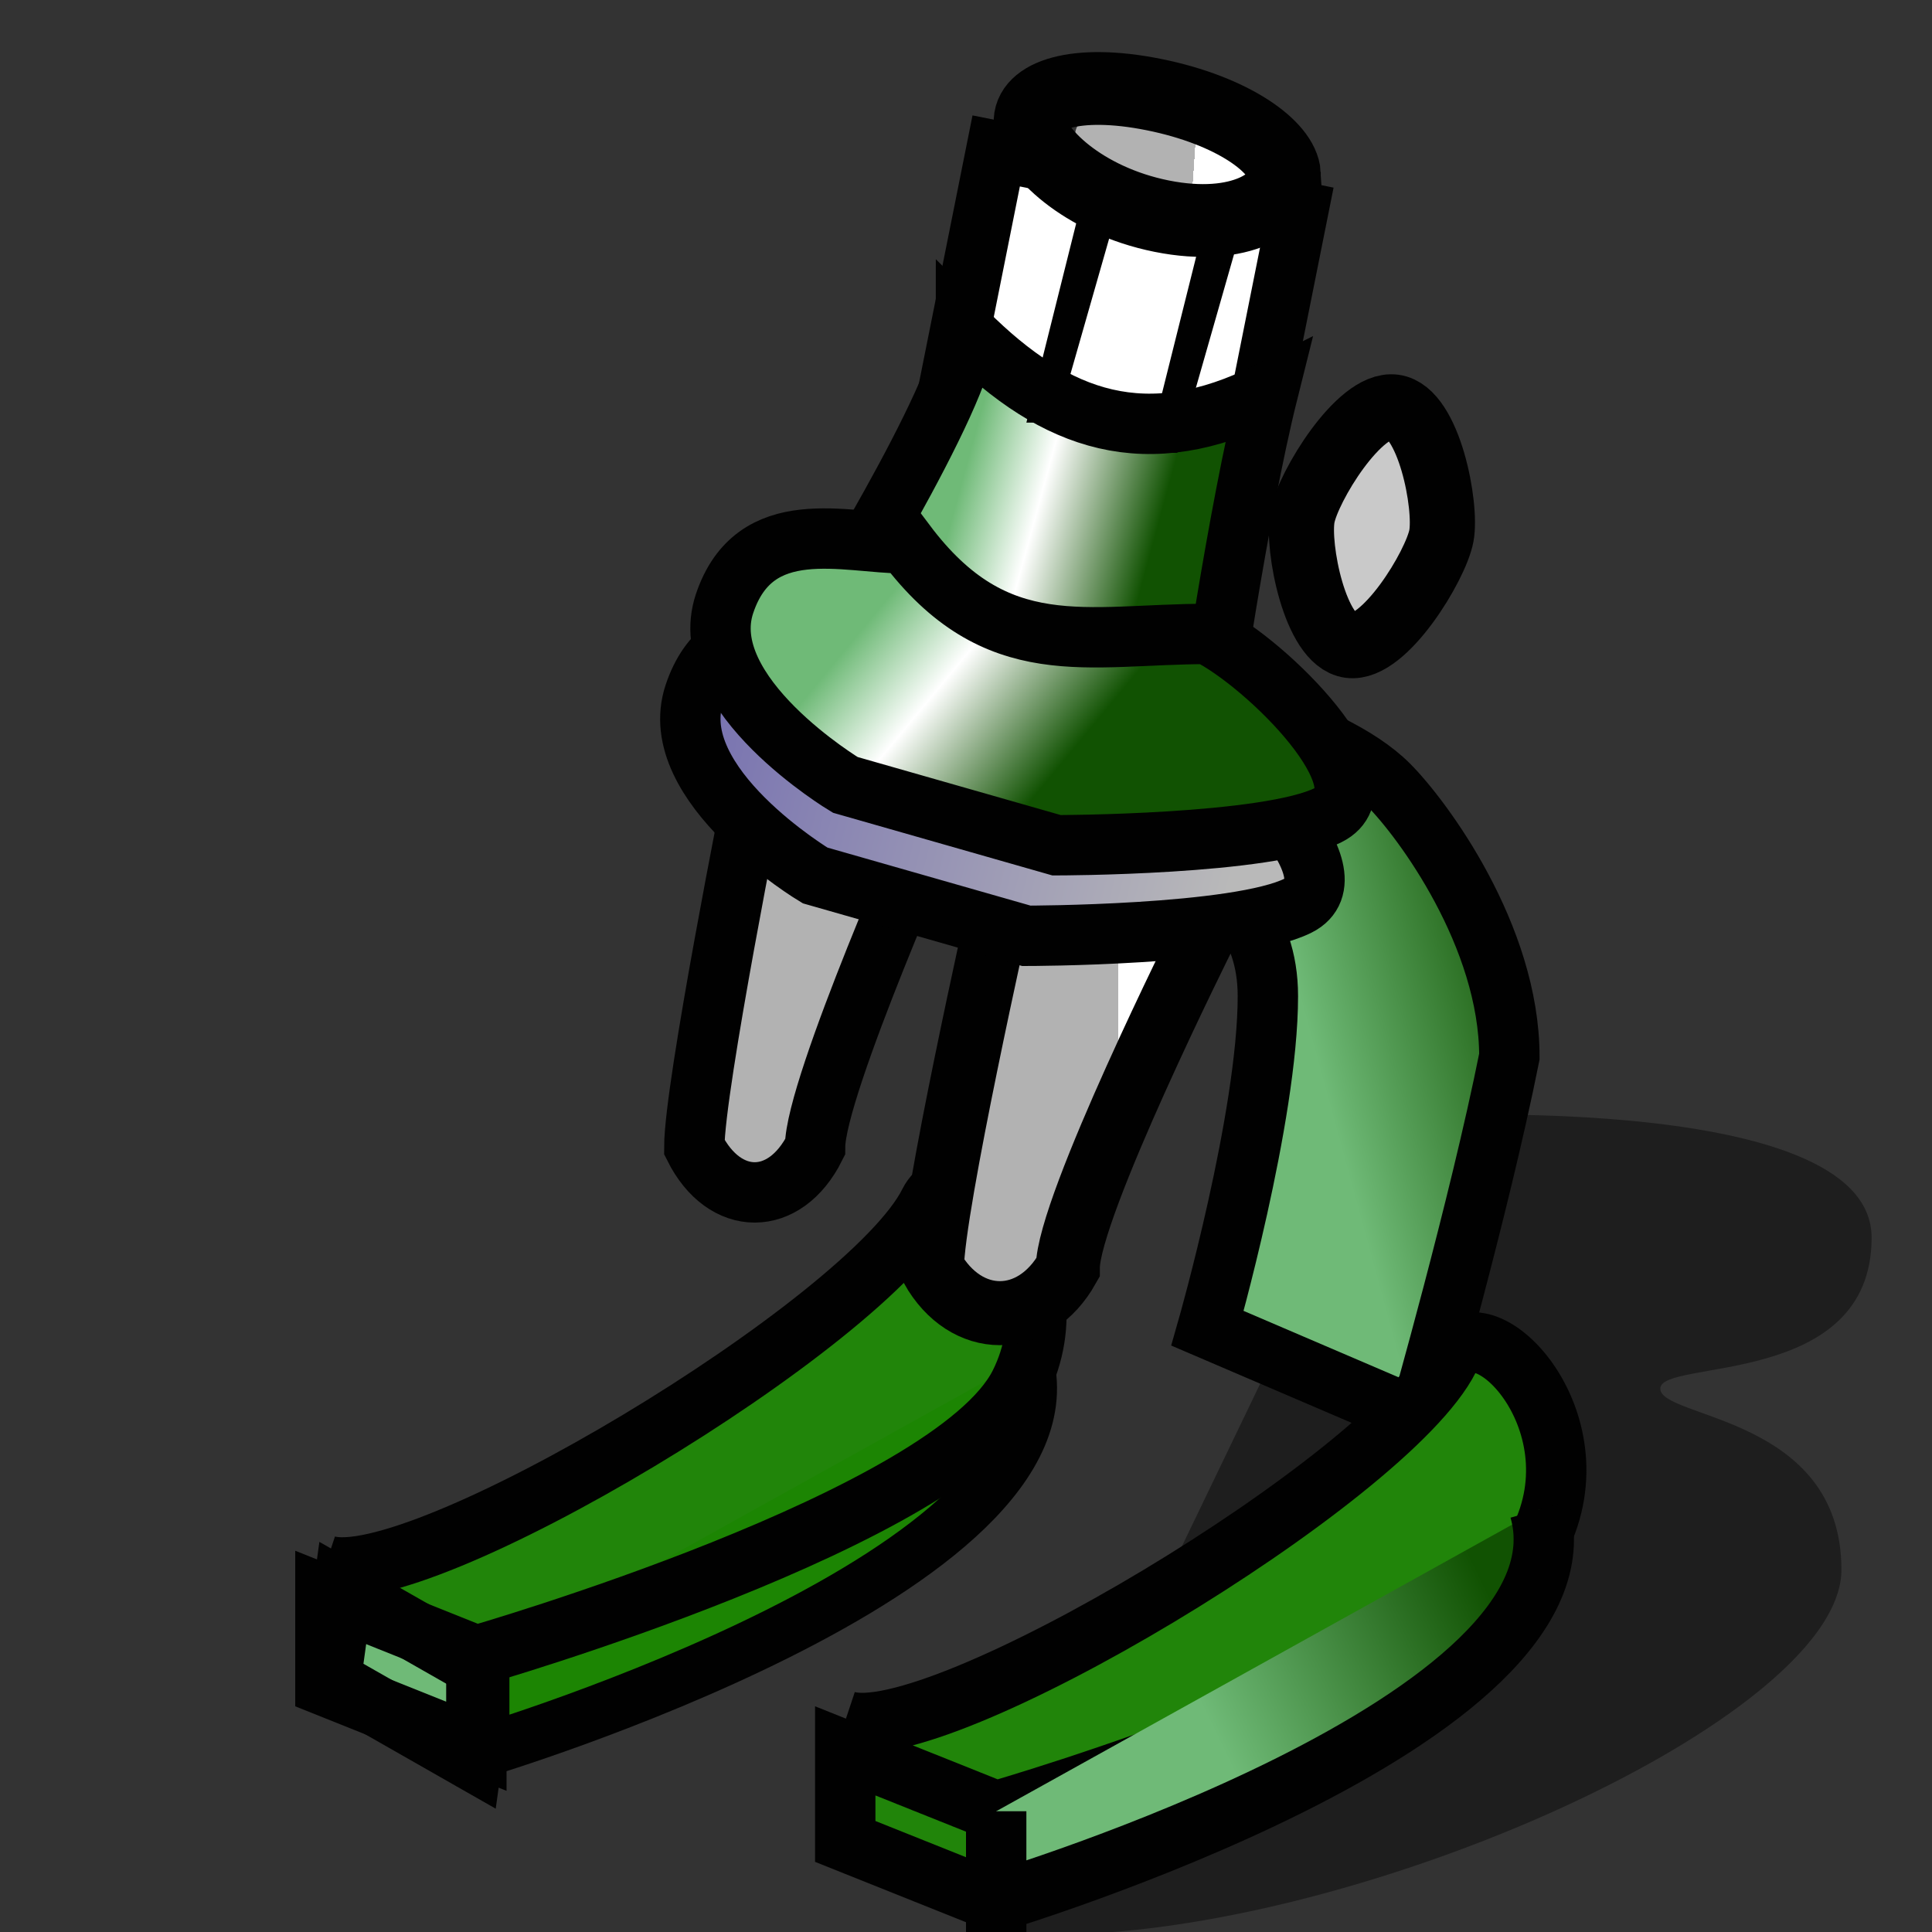 <?xml version="1.0" encoding="UTF-8" standalone="no"?>
<svg
   xmlns:dc="http://purl.org/dc/elements/1.1/"
   xmlns:cc="http://creativecommons.org/ns#"
   xmlns:rdf="http://www.w3.org/1999/02/22-rdf-syntax-ns#"
   xmlns:svg="http://www.w3.org/2000/svg"
   xmlns="http://www.w3.org/2000/svg"
   xmlns:xlink="http://www.w3.org/1999/xlink"
   xmlns:sodipodi="http://sodipodi.sourceforge.net/DTD/sodipodi-0.dtd"
   xmlns:inkscape="http://www.inkscape.org/namespaces/inkscape"
   version="1.1"
   width="64"
   height="64"
   color-interpolation="linearRGB"
   id="svg2"
   inkscape:version="0.47 r22583"
   sodipodi:docname="Server_CDDB_Daemon.svg">
  <rect width="100%" height="100%" fill="#333333" stroke="none"/>
  <defs
     id="defs150">
    <inkscape:perspective
       sodipodi:type="inkscape:persp3d"
       inkscape:vp_x="0 : 32 : 1"
       inkscape:vp_y="0 : 1000 : 0"
       inkscape:vp_z="64 : 32 : 1"
       inkscape:persp3d-origin="32 : 21.333333 : 1"
       id="perspective154" />
    <linearGradient
       y2="-0.94"
       x2="42.03"
       y1="7.47"
       x1="11.16"
       gradientUnits="userSpaceOnUse"
       id="gradient0">
      <stop
         id="stop11"
         stop-color="#6fba77"
         offset="0.752" />
      <stop
         id="stop13"
         stop-color="#115202"
         offset="1" />
    </linearGradient>
    <linearGradient
       y2="18.84"
       x2="32.9"
       y1="36.68"
       x1="-4.01"
       gradientUnits="userSpaceOnUse"
       id="gradient1">
      <stop
         id="stop20"
         stop-color="#6fba77"
         offset="0.752" />
      <stop
         id="stop22"
         stop-color="#115202"
         offset="1" />
    </linearGradient>
    <linearGradient
       y2="18.84"
       x2="32.9"
       y1="36.68"
       x1="-4.01"
       gradientUnits="userSpaceOnUse"
       id="gradient2">
      <stop
         id="stop37"
         stop-color="#6fba77"
         offset="0.752" />
      <stop
         id="stop39"
         stop-color="#115202"
         offset="1" />
    </linearGradient>
    <linearGradient
       y2="53.53"
       x2="36.61"
       y1="32.59"
       x1="37.01"
       gradientUnits="userSpaceOnUse"
       id="gradient3">
      <stop
         id="stop48"
         stop-color="#f1f1f1"
         offset="0" />
      <stop
         id="stop50"
         stop-color="#dddfe9"
         offset="0.212" />
      <stop
         id="stop52"
         stop-color="#9996b9"
         offset="0.541" />
      <stop
         id="stop54"
         stop-color="#b8bedb"
         offset="0.708" />
      <stop
         id="stop56"
         stop-color="#f4f4f4"
         offset="1" />
    </linearGradient>
    <linearGradient
       y2="10.76"
       x2="45.64"
       y1="2.61"
       x1="12.84"
       gradientUnits="userSpaceOnUse"
       id="gradient4">
      <stop
         id="stop63"
         stop-color="#4137a9"
         offset="0" />
      <stop
         id="stop65"
         stop-color="#b9b9b9"
         offset="1" />
    </linearGradient>
    <linearGradient
       y2="9"
       x2="29"
       y1="9"
       x1="17"
       gradientUnits="userSpaceOnUse"
       id="gradient5">
      <stop
         id="stop70"
         stop-color="#b2b2b2"
         offset="0.955" />
      <stop
         id="stop72"
         stop-color="#ffffff"
         offset="0.848" />
    </linearGradient>
    <linearGradient
       y2="9"
       x2="29"
       y1="9"
       x1="17"
       gradientUnits="userSpaceOnUse"
       id="gradient6">
      <stop
         id="stop79"
         stop-color="#b2b2b2"
         offset="0.955" />
      <stop
         id="stop81"
         stop-color="#ffffff"
         offset="0.848" />
    </linearGradient>
    <linearGradient
       y2="-15.73"
       x2="47.39"
       y1="-24.14"
       x1="16.51"
       gradientUnits="userSpaceOnUse"
       id="gradient7">
      <stop
         id="stop88"
         stop-color="#6fba77"
         offset="0.792" />
      <stop
         id="stop90"
         stop-color="#ffffff"
         offset="0.875" />
      <stop
         id="stop92"
         stop-color="#115202"
         offset="1" />
    </linearGradient>
    <linearGradient
       y2="9"
       x2="29"
       y1="9"
       x1="17"
       gradientUnits="userSpaceOnUse"
       id="gradient8">
      <stop
         id="stop99"
         stop-color="#b2b2b2"
         offset="0.955" />
      <stop
         id="stop101"
         stop-color="#ffffff"
         offset="0.848" />
    </linearGradient>
    <linearGradient
       y2="9"
       x2="29"
       y1="9"
       x1="17"
       gradientUnits="userSpaceOnUse"
       id="gradient9">
      <stop
         id="stop108"
         stop-color="#b2b2b2"
         offset="0.955" />
      <stop
         id="stop110"
         stop-color="#ffffff"
         offset="0.848" />
    </linearGradient>
    <linearGradient
       y2="10.76"
       x2="45.64"
       y1="2.61"
       x1="12.84"
       gradientUnits="userSpaceOnUse"
       id="gradient10">
      <stop
         id="stop117"
         stop-color="#4137a9"
         offset="0" />
      <stop
         id="stop119"
         stop-color="#b9b9b9"
         offset="1" />
    </linearGradient>
    <linearGradient
       y2="-1.3"
       x2="57.21"
       y1="-21.72"
       x1="32.57"
       gradientUnits="userSpaceOnUse"
       id="gradient11">
      <stop
         id="stop126"
         stop-color="#6fba77"
         offset="0.752" />
      <stop
         id="stop128"
         stop-color="#ffffff"
         offset="0.852" />
      <stop
         id="stop130"
         stop-color="#115202"
         offset="1" />
    </linearGradient>
    <linearGradient
       inkscape:collect="always"
       xlink:href="#gradient11"
       id="linearGradient3009"
       gradientUnits="userSpaceOnUse"
       x1="32.57"
       y1="-21.72"
       x2="57.21"
       y2="-1.3" />
    <linearGradient
       inkscape:collect="always"
       xlink:href="#gradient10"
       id="linearGradient3013"
       gradientUnits="userSpaceOnUse"
       x1="12.84"
       y1="2.61"
       x2="45.64"
       y2="10.76"
       gradientTransform="translate(-1,3)" />
    <linearGradient
       inkscape:collect="always"
       xlink:href="#gradient9"
       id="linearGradient3017"
       gradientUnits="userSpaceOnUse"
       x1="17"
       y1="9"
       x2="29"
       y2="9"
       gradientTransform="matrix(1.167,0,0,1,3.833,3.085)" />
    <linearGradient
       inkscape:collect="always"
       xlink:href="#gradient8"
       id="linearGradient3021"
       gradientUnits="userSpaceOnUse"
       x1="17"
       y1="9"
       x2="29"
       y2="9" />
    <linearGradient
       inkscape:collect="always"
       xlink:href="#gradient7"
       id="linearGradient3025"
       gradientUnits="userSpaceOnUse"
       x1="16.51"
       y1="-24.14"
       x2="47.39"
       y2="-15.73" />
    <linearGradient
       inkscape:collect="always"
       xlink:href="#gradient6"
       id="linearGradient3029"
       gradientUnits="userSpaceOnUse"
       x1="17"
       y1="9"
       x2="29"
       y2="9"
       gradientTransform="matrix(0.413,0.128,-0.024,0.354,28.818,-13.228)" />
    <linearGradient
       inkscape:collect="always"
       xlink:href="#gradient5"
       id="linearGradient3033"
       gradientUnits="userSpaceOnUse"
       x1="17"
       y1="9"
       x2="29"
       y2="9" />
    <linearGradient
       inkscape:collect="always"
       xlink:href="#gradient4"
       id="linearGradient3036"
       gradientUnits="userSpaceOnUse"
       x1="12.84"
       y1="2.61"
       x2="45.64"
       y2="10.76" />
    <linearGradient
       inkscape:collect="always"
       xlink:href="#gradient3"
       id="linearGradient3040"
       gradientUnits="userSpaceOnUse"
       x1="37.01"
       y1="32.59"
       x2="36.61"
       y2="53.53" />
    <linearGradient
       inkscape:collect="always"
       xlink:href="#gradient2"
       id="linearGradient3045"
       gradientUnits="userSpaceOnUse"
       x1="-4.01"
       y1="36.68"
       x2="32.9"
       y2="18.84" />
    <linearGradient
       inkscape:collect="always"
       xlink:href="#gradient1"
       id="linearGradient3053"
       gradientUnits="userSpaceOnUse"
       x1="-4.01"
       y1="36.68"
       x2="32.9"
       y2="18.84"
       gradientTransform="matrix(0.972,0.236,-0.236,0.972,-1.852,-10.491)" />
    <linearGradient
       inkscape:collect="always"
       xlink:href="#gradient0"
       id="linearGradient3057"
       gradientUnits="userSpaceOnUse"
       x1="11.16"
       y1="7.47"
       x2="42.03"
       y2="-0.94" />
  </defs>
  <sodipodi:namedview
     pagecolor="#ffffff"
     bordercolor="#666666"
     borderopacity="1"
     objecttolerance="10"
     gridtolerance="10"
     guidetolerance="10"
     inkscape:pageopacity="0"
     inkscape:pageshadow="2"
     inkscape:window-width="933"
     inkscape:window-height="842"
     id="namedview148"
     showgrid="false"
     inkscape:zoom="7.375"
     inkscape:cx="32"
     inkscape:cy="21.152542"
     inkscape:window-x="147"
     inkscape:window-y="147"
     inkscape:window-maximized="0"
     inkscape:current-layer="svg2" />
  <path
     id="path6"
     d="m 33,64 c 10,1 28,-6.81 28,-12 0,-5.1 -6,-5 -6,-6 0,-1 7,0 7,-5 0,-5 -16,-4 -16,-4"
     style="fill:#010101;fill-opacity:0.404" />
  <path
     id="path15"
     d="m 36,28 c 0,0 6,0 6,5 0,4 -2,11 -2,11 l 7,3 c 0,0 2,-7 3,-12 0,-4 -2.89,-7.89 -4,-9 -2,-2 -7,-3 -7,-3"
     style="fill:url(#linearGradient3057)" />
  <path
     id="path17"
     d="m 36,28 c 0,0 6,0 6,5 0,4 -2,11 -2,11 l 7,3 c 0,0 2,-7 3,-12 0,-4 -2.89,-7.89 -4,-9 -2,-2 -7,-3 -7,-3"
     style="fill:none;stroke:#010101;stroke-width:2" />
  <path
     style="fill:#21850a"
     d="m 10.644,53.119 v 3 l 5,2 v -3 l -5,-2 z m 5,2 c 0,0 15.76,-4.53 18,-9 2,-4 -2,-8 -3,-6 -2,4 -17,13 -20,12"
     id="path3061" />
  <path
     id="path24"
     d="m 11.662,52.478 -0.708,2.915 4.386,3.124 0.708,-2.915 -4.386,-3.124 z"
     style="fill:url(#linearGradient3053)" />
  <path
     id="path26"
     d="m 11.368,52.677 -0.412,2.971 4.678,2.667 0.412,-2.971 -4.678,-2.667 z"
     style="fill:none;stroke:#010101;stroke-width:2" />
  <path
     id="path28"
     d="m 34,45 c 2,7 -18,13 -18,13 0,0 0,-1 0,-3"
     style="fill:#1c8503" />
  <path
     id="path30"
     d="m 34,45 c 2,7 -18,13 -18,13 0,0 0,-1 0,-3"
     style="fill:none;stroke:#010101;stroke-width:1.75" />
  <path
     id="path32"
     d="m 28,58 v 3 l 5,2 v -3 l -5,-2 z m 5,2 c 0,0 15.76,-4.53 18,-9 2,-4 -2,-8 -3,-6 -2,4 -17,13 -20,12"
     style="fill:#21850a" />
  <path
     id="path34"
     d="m 28,58 v 3 l 5,2 v -3 l -5,-2 z m 5,2 c 0,0 15.76,-4.53 18,-9 2,-4 -2,-8 -3,-6 -2,4 -17,13 -20,12"
     style="fill:none;stroke:#010101;stroke-width:2" />
  <path
     id="path41"
     d="m 51,50 c 2,7 -18,13 -18,13 0,0 0,-1 0,-3"
     style="fill:url(#linearGradient3045)" />
  <path
     id="path74"
     d="M 33,5 43,7 41,17 31,15 33,5 z"
     style="fill:url(#linearGradient3033)" />
  <path
     id="path76"
     d="M 33,5 43,7 41,17 31,15 33,5 z"
     style="fill:none;stroke:#010101;stroke-width:2" />
  <path
     id="path83"
     d="m 42.219,6.473 c -0.048,0.708 -1.359,1.385 -3.422,0.745 -2.063,-0.64 -3.228,-2.087 -3.18,-2.794 0.048,-0.708 1.335,-1.031 3.398,-0.391 2.063,0.64 3.252,1.733 3.204,2.44 z"
     style="fill:url(#linearGradient3029)" />
  <path
     id="path85"
     d="M 42.548,5.769 C 42.606,6.664 41.112,7.689 38.48,7.16 35.847,6.631 34.182,4.971 34.124,4.077 34.067,3.182 35.589,2.604 38.222,3.133 c 2.632,0.529 4.269,1.741 4.327,2.636 z"
     style="fill:none;stroke:#010101;stroke-width:2.411" />
  <path
     id="path94"
     d="m 32,11 c 3,3 6,4 10,2 -1,4 -2,11 -2,11 L 27,21 c 0,0 5,-8 5,-10 z"
     style="fill:url(#linearGradient3025)" />
  <path
     id="path96"
     d="m 32,11 c 3,3 6,4 10,2 -1,4 -2,11 -2,11 L 27,21 c 0,0 5,-8 5,-10 z"
     style="fill:none;stroke:#010101;stroke-width:2" />
  <path
     id="path103"
     d="m 25,26 c 0,0 -2,10 -2,12 1,2 3,2 4,0 0,-2 4,-11 4,-11"
     style="fill:url(#linearGradient3021)" />
  <path
     id="path105"
     d="m 25,26 c 0,0 -2,10 -2,12 1,2 3,2 4,0 0,-2 4,-11 4,-11"
     style="fill:none;stroke:#010101;stroke-width:2" />
  <path
     style="fill:none;stroke:#010101;stroke-width:2"
     d="m 10.78,52.847 v 3 l 5,2 v -3 l -5,-2 z m 5,2 c 0,0 15.76,-4.53 18,-9 2,-4 -2,-8 -3,-6 -2,4 -17,13 -20,12"
     id="path3063" />
  <path
     id="path112"
     d="m 32.998,29.085 c 0,0 -2.333,10 -2.333,12 1.167,2 3.5,2 4.666,0 0,-2 4.666,-11 4.666,-11"
     style="fill:url(#linearGradient3017)" />
  <path
     id="path114"
     d="m 33.123,30 c 0,0 -2.25,10 -2.25,12 1.125,2 3.375,2 4.5,0 0,-2 4.5,-11 4.5,-11"
     style="fill:none;stroke:#010101;stroke-width:2.121" />
  <path
     id="path121"
     d="m 29,21 c -2,0 -5,-1 -6,2 -1,3 4,6 4,6 l 7,2 c 0,0 7,0 9,-1 2,-1 -2,-5 -4,-6 -4,0 -7,1 -10,-3 z"
     style="fill:url(#linearGradient3013)" />
  <path
     id="path123"
     d="m 29,21 c -2,0 -5,-1 -6,2 -1,3 4,6 4,6 l 7,2 c 0,0 7,0 9,-1 2,-1 -2,-5 -4,-6 -4,0 -7,1 -10,-3 z"
     style="fill:none;stroke:#010101;stroke-width:2" />
  <path
     id="path132"
     d="m 30,18 c -2,0 -5,-1 -6,2 -1,3 4,6 4,6 l 7,2 c 0,0 7,0 9,-1 2,-1 -2,-5 -4,-6 -4,0 -7,1 -10,-3 z"
     style="fill:url(#linearGradient3009)" />
  <path
     id="path134"
     d="m 30,18 c -2,0 -5,-1 -6,2 -1,3 4,6 4,6 l 7,2 c 0,0 7,0 9,-1 2,-1 -2,-5 -4,-6 -4,0 -7,1 -10,-3 z"
     style="fill:none;stroke:#010101;stroke-width:2" />
  <path
     id="path136"
     d="m 51,50 c 2,7 -18,13 -18,13 0,0 0,-1 0,-3"
     style="fill:none;stroke:#010101;stroke-width:2" />
  <path
     id="path138"
     d="m 36,6 -2,8 h 1 L 37,7 36,6 z"
     style="fill:#010101" />
  <path
     id="path140"
     d="m 40,7 -2,8 h 1 L 41,8 40,7 z"
     style="fill:#010101" />
  <path
     id="path144"
     d="m 47.937,17.63 c 0.125,-0.995 -0.745,-4.08 -1.99,-4.179 -1.245,-0.1 -2.865,2.785 -2.99,3.78 -0.125,0.995 0.745,4.08 1.99,4.179 1.245,0.1 2.865,-2.785 2.99,-3.78 z"
     style="fill:#ebebeb;fill-opacity:0.816" />
  <path
     id="path146"
     d="m 47.748,17.75 c 0.185,-0.987 -0.412,-4.108 -1.563,-4.266 -1.151,-0.159 -2.856,2.645 -3.041,3.632 -0.185,0.987 0.412,4.108 1.563,4.266 1.151,0.159 2.856,-2.645 3.041,-3.632 z"
     style="fill:none;stroke:#010101;stroke-width:2.159" />
</svg>
